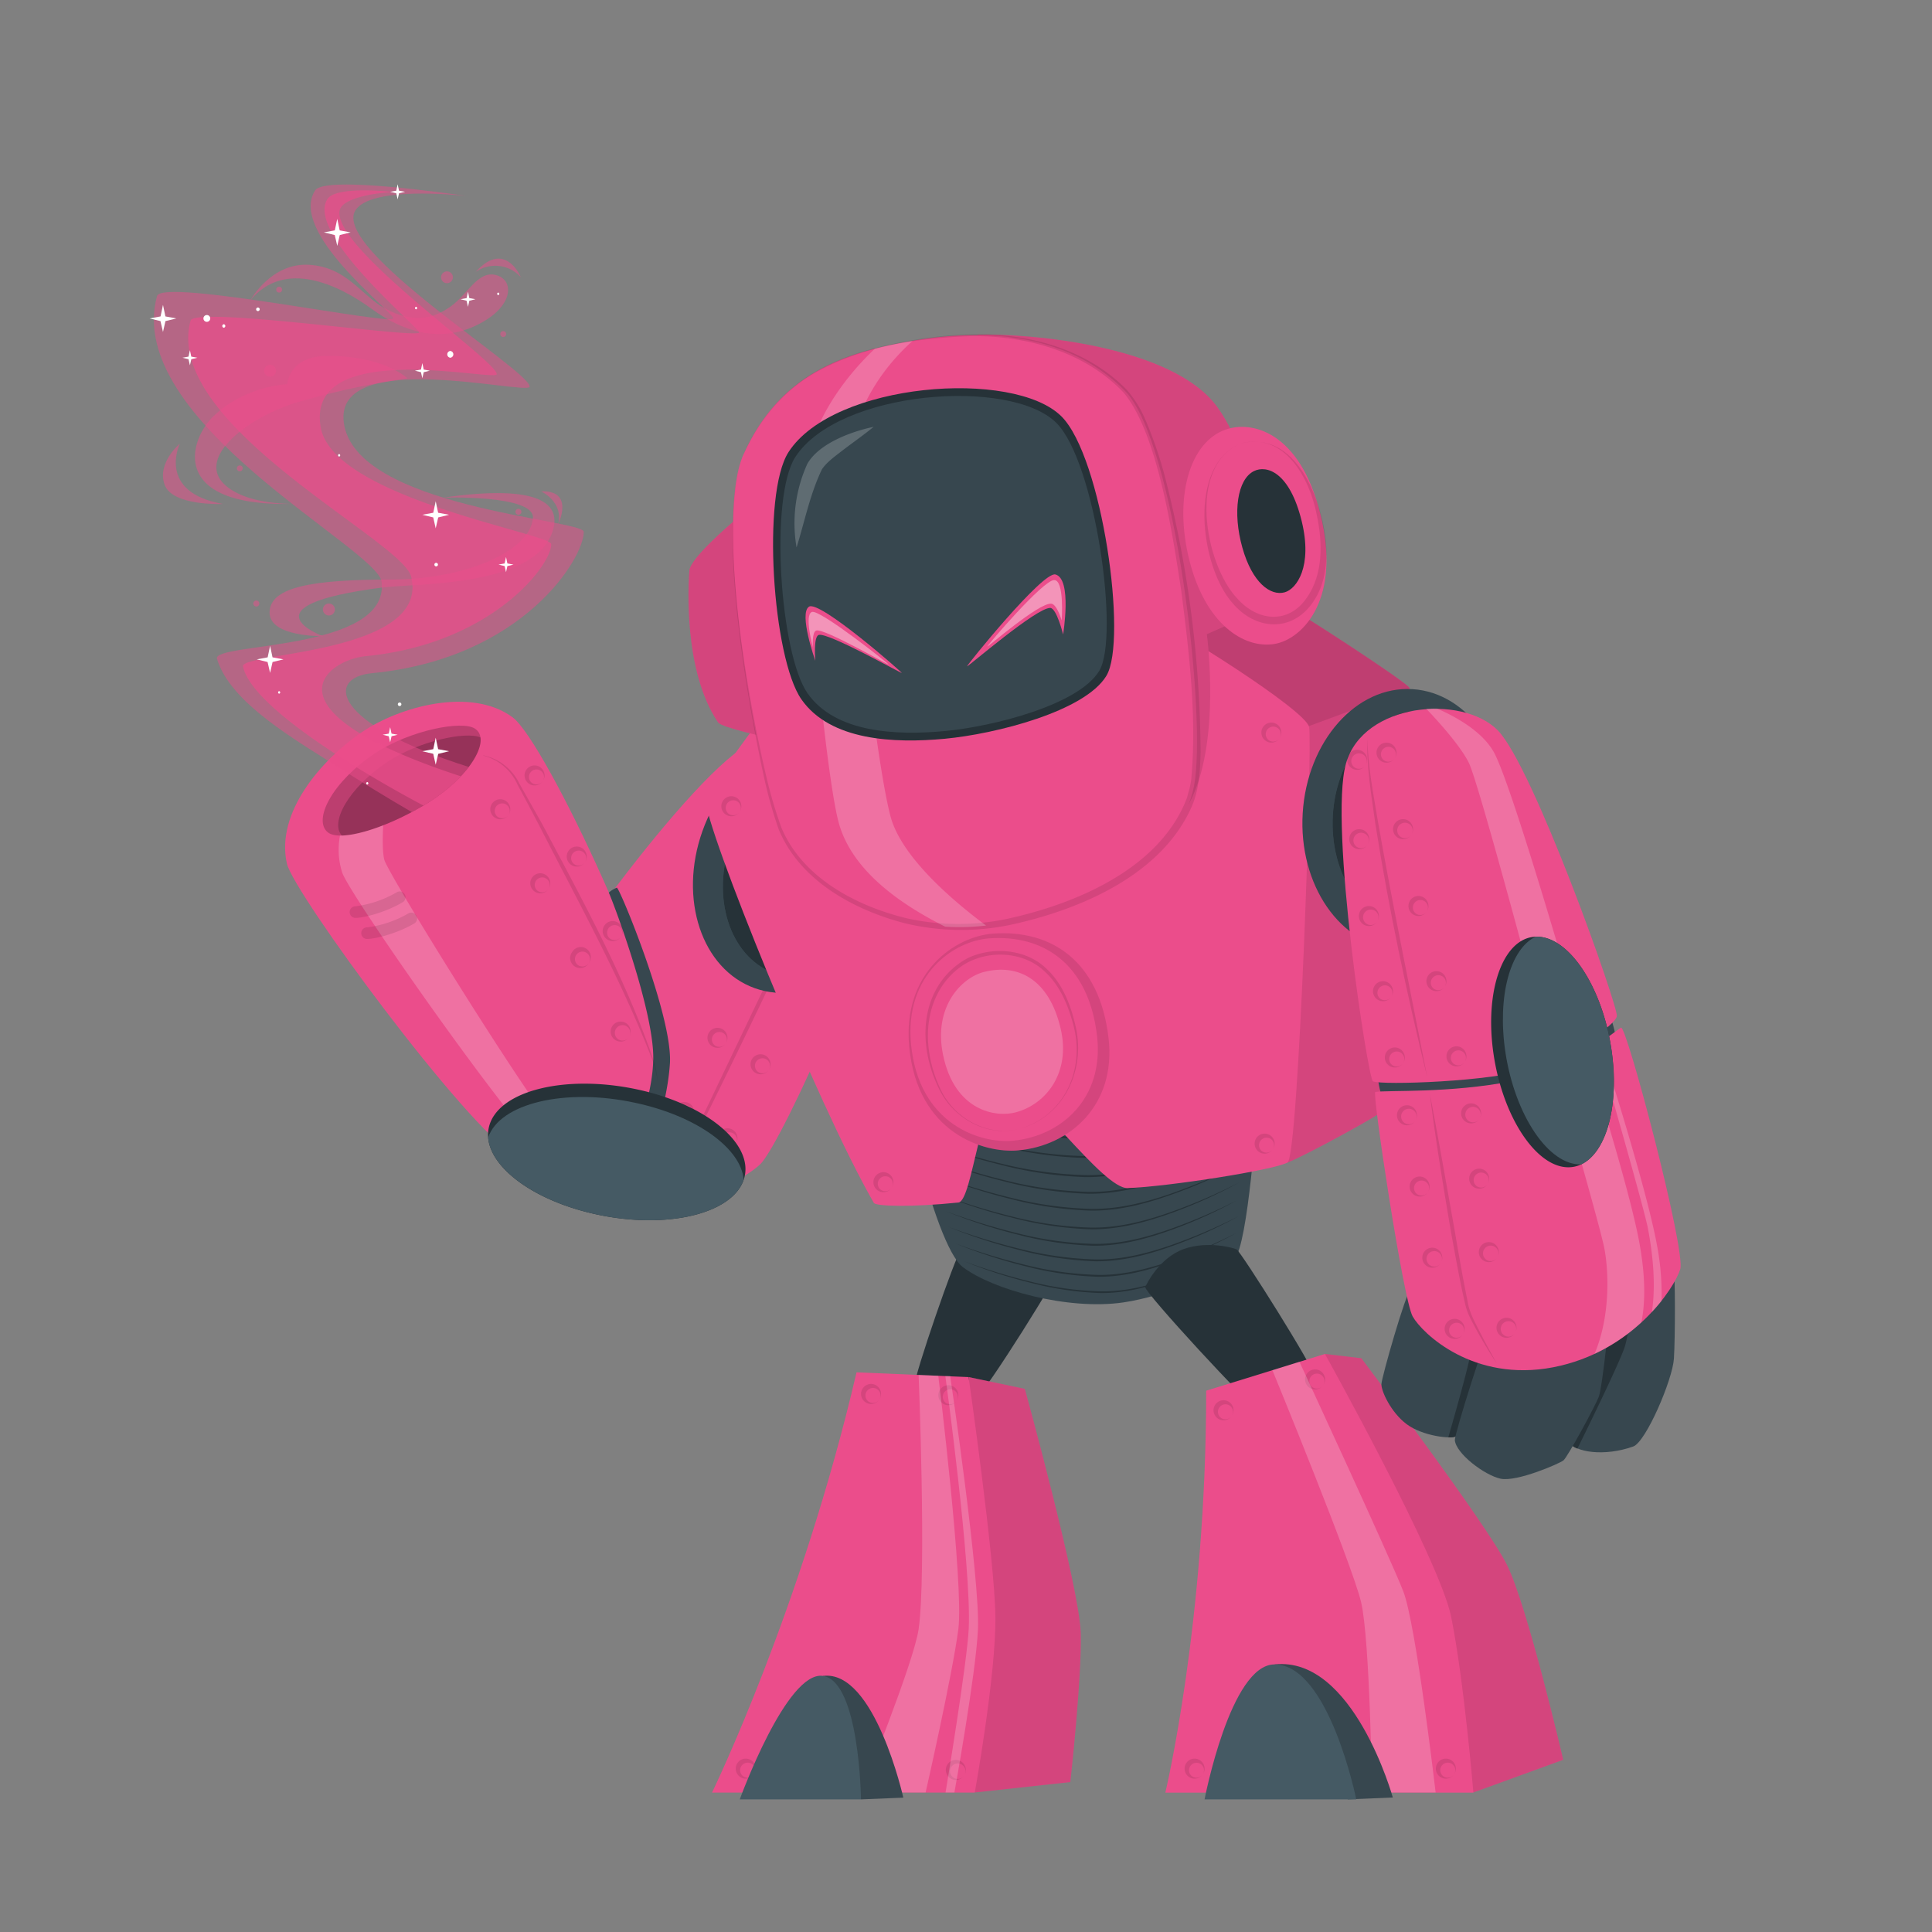 <svg xmlns="http://www.w3.org/2000/svg" viewBox="0 0 500 500"><rect x="0" y="0" width="500" height="500" fill="#808080" stroke="none"/><g id="freepik--Robot--inject-64"><path d="M132.39,272.84c-1.73,13.07,8.5,29.72,19.61,35.16s34.55,2.48,44.62-6.57C202.44,296.2,231,231.66,231.1,217s-21.87-33.07-37.82-24.1S133.79,262.26,132.39,272.84Z" style="fill:#EB4D8B"></path><path d="M224.83,219.3a2.59,2.59,0,1,1-.52-3.41A2.62,2.62,0,0,1,224.83,219.3Zm0,0a2,2,0,1,0-3,.42A2,2,0,0,0,224.83,219.3Z" style="opacity:0.1"></path><path d="M216.23,238.48a2.59,2.59,0,1,1-.52-3.4A2.6,2.6,0,0,1,216.23,238.48Zm0,0a1.95,1.95,0,1,0-3,.42A2,2,0,0,0,216.23,238.48Z" style="opacity:0.1"></path><path d="M207.64,257.66a2.59,2.59,0,1,1-.52-3.4A2.61,2.61,0,0,1,207.64,257.66Zm0,0a2,2,0,1,0-3,.42A2,2,0,0,0,207.64,257.66Z" style="opacity:0.1"></path><path d="M199,276.84a2.59,2.59,0,1,1-.52-3.4A2.6,2.6,0,0,1,199,276.84Zm0,0a1.95,1.95,0,1,0-3,.42A2,2,0,0,0,199,276.84Z" style="opacity:0.1"></path><path d="M190.45,296a2.59,2.59,0,1,1-.52-3.4A2.61,2.61,0,0,1,190.45,296Zm0,0a1.95,1.95,0,1,0-3,.43A2,2,0,0,0,190.45,296Z" style="opacity:0.1"></path><path d="M213.64,212.47a2.59,2.59,0,1,1-.52-3.4A2.6,2.6,0,0,1,213.64,212.47Zm0,0a2,2,0,1,0-3,.42A2,2,0,0,0,213.64,212.47Z" style="opacity:0.1"></path><path d="M205,231.65a2.59,2.59,0,1,1-.52-3.4A2.6,2.6,0,0,1,205,231.65Zm0,0a1.94,1.94,0,1,0-3,.43A2,2,0,0,0,205,231.65Z" style="opacity:0.1"></path><path d="M196.45,250.83a2.59,2.59,0,1,1-.52-3.4A2.6,2.6,0,0,1,196.45,250.83Zm0,0a1.95,1.95,0,1,0-3,.43A2,2,0,0,0,196.45,250.83Z" style="opacity:0.1"></path><path d="M187.85,270a2.59,2.59,0,1,1-.51-3.4A2.6,2.6,0,0,1,187.85,270Zm0,0a1.94,1.94,0,1,0-3,.43A2,2,0,0,0,187.85,270Z" style="opacity:0.1"></path><path d="M179.26,289.2a2.59,2.59,0,1,1-.52-3.41A2.61,2.61,0,0,1,179.26,289.2Zm0,0a2,2,0,1,0-3,.42A2,2,0,0,0,179.26,289.2Z" style="opacity:0.1"></path><path d="M165.37,302.25a2.59,2.59,0,1,1-.52-3.4A2.61,2.61,0,0,1,165.37,302.25Zm0,0a1.95,1.95,0,1,0-3,.43A2,2,0,0,0,165.37,302.25Z" style="opacity:0.1"></path><path d="M221.87,206.08q-18.35,40.63-38.08,80.62c-1.69,3.32-3.29,6.66-5.13,9.92a12.44,12.44,0,0,1-2.46,2.85,100.84,100.84,0,0,1-12,8.8,107.94,107.94,0,0,0,11.65-9.16,12.14,12.14,0,0,0,2.33-2.79c1.74-3.24,3.29-6.64,4.91-10,11.9-24.92,26.53-55.68,38.77-80.28Z" style="opacity:0.1"></path><path d="M132.68,185.66c-10.57-7.88-29.14-3-39.3,4S71.26,210.3,74.25,223.5c1.72,7.64,46.32,68.3,59.07,75.58s39.53-3,39.48-21.27S141.23,192,132.68,185.66Z" style="fill:#EB4D8B"></path><path d="M122.92,188.57c4.42,2.89-1.42,12.87-13.33,19.9-10.52,6.22-21.69,9.42-24.76,6.93-3.88-3.14,1-13,12.34-20.52C106,189.06,119.54,186.35,122.92,188.57Z" style="opacity:0.2"></path><path d="M124.34,190.84c.64,4.2-5,11.9-14.75,17.63-7.9,4.67-16.16,7.64-21.09,7.78C85.33,213,90,204,100.45,197.06,108.44,191.8,120.49,189.22,124.34,190.84Z" style="opacity:0.2"></path><path d="M157.56,231c1.9,4.41,11.8,31.3,11.5,43.26-.39,16.09-12.19,35.78-11.74,36.1a11.9,11.9,0,0,0,3.54,1.31c.59-.06,11.2-17.83,12.51-36.34.85-12.11-13.07-45.73-13.74-45.61A7.4,7.4,0,0,0,157.56,231Z" style="fill:#37474f"></path><path d="M131.65,210.84a2.59,2.59,0,1,1-.52-3.4A2.6,2.6,0,0,1,131.65,210.84Zm0,0a1.94,1.94,0,1,0-3,.43A2,2,0,0,0,131.65,210.84Z" style="opacity:0.1"></path><path d="M140.52,202.09a2.59,2.59,0,1,1-.52-3.4A2.6,2.6,0,0,1,140.52,202.09Zm0,0a1.95,1.95,0,1,0-3,.42A2,2,0,0,0,140.52,202.09Z" style="opacity:0.1"></path><path d="M142,230a2.59,2.59,0,1,1-.52-3.4A2.6,2.6,0,0,1,142,230Zm0,0a1.94,1.94,0,1,0-3,.43A2,2,0,0,0,142,230Z" style="opacity:0.1"></path><path d="M151.43,223.09a2.59,2.59,0,1,1-.52-3.41A2.61,2.61,0,0,1,151.43,223.09Zm0,0a1.95,1.95,0,1,0-3,.42A2,2,0,0,0,151.43,223.09Z" style="opacity:0.1"></path><path d="M152.41,249.2a2.59,2.59,0,1,1-4.36-2.78,2.59,2.59,0,1,1,4.36,2.78Zm0,0a1.94,1.94,0,1,0-3,.43A2,2,0,0,0,152.41,249.2Z" style="opacity:0.1"></path><path d="M160.74,242.37a2.59,2.59,0,1,1-.52-3.4A2.6,2.6,0,0,1,160.74,242.37Zm0,0a1.95,1.95,0,1,0-3,.42A2,2,0,0,0,160.74,242.37Z" style="opacity:0.1"></path><path d="M162.8,268.39a2.59,2.59,0,1,1-.52-3.41A2.62,2.62,0,0,1,162.8,268.39Zm0,0a2,2,0,1,0-3,.42A2,2,0,0,0,162.8,268.39Z" style="opacity:0.1"></path><path d="M125.08,195.48a13.41,13.41,0,0,1,9.33,7.31c2,3.52,4,7.08,6,10.63C150.82,233.12,161.7,252.83,169,274a21.43,21.43,0,0,1,1.17,6,22.93,22.93,0,0,0-1.42-5.89c-8.08-20.8-18.95-40.41-29.09-60.25-1.88-3.6-3.77-7.19-5.71-10.76a13.31,13.31,0,0,0-8.9-7.55Z" style="opacity:0.1"></path><path d="M152.51,300.07a33.25,33.25,0,0,1-7.45,1.32,31.38,31.38,0,0,1-4.84-3.73c-9.66-9-49.59-65.87-51.65-71.81a19.48,19.48,0,0,1-.58-9.6c2.77,0,6.75-.93,11.18-2.66-.15,2.92-.23,6.81.28,8.88.89,3.6,36,60,43.38,68.6A68,68,0,0,0,152.51,300.07Z" style="fill:#fff;opacity:0.2"></path><path d="M92.07,237.55h-.14A1.51,1.51,0,0,1,90.49,236,1.49,1.49,0,0,1,92,234.55a28.34,28.34,0,0,0,10.65-3.61,1.5,1.5,0,1,1,1.51,2.59C99.59,236.23,94,237.55,92.07,237.55Z" style="opacity:0.1"></path><path d="M95.06,243h-.13a1.5,1.5,0,0,1,.11-3,28.15,28.15,0,0,0,10.64-3.61A1.5,1.5,0,0,1,107.2,239C102.59,241.69,97,243,95.06,243Z" style="opacity:0.1"></path><path d="M192.52,305.18c0,.05,0,.08-.05.13-3,8.85-19.9,12.9-38,9-16-3.43-27.48-11.85-28.14-19.92a8.8,8.8,0,0,1,.38-3.34c2.85-8.93,19.88-13,38.05-9.14S195.37,296.22,192.52,305.18Z" style="fill:#263238"></path><path d="M192.47,305.31c-3,8.85-19.9,12.9-38,9-16-3.43-27.48-11.85-28.14-19.92,3-8.86,19.93-12.9,38-9C180.3,288.79,191.82,297.23,192.47,305.31Z" style="fill:#455a64"></path><path d="M231.57,232.83c-6.25,17.56-22.47,27.82-36.21,22.92s-19.82-23.1-13.57-40.66,22.47-27.81,36.22-22.91S237.83,215.27,231.57,232.83Z" style="fill:#37474f"></path><path d="M231.13,232.66c-5.26,14.83-18.95,23.48-30.52,19.36-.19-.1-.44-.16-.63-.25-11.18-4.46-16-19.52-10.82-34.07,4.68-13.07,15.94-21.38,26.54-20.24a19.12,19.12,0,0,1,4,.94C231.27,202.52,236.42,217.88,231.13,232.66Z" style="fill:#455a64"></path><path d="M226.53,231.49c-4.69,13.11-16,21.42-26.55,20.28-11.18-4.46-16-19.52-10.82-34.07,4.68-13.07,15.94-21.38,26.54-20.24C226.87,201.92,231.66,217,226.53,231.49Z" style="fill:#263238"></path><path d="M221.87,219.72l-12.2-5.32c-1.23-.55-5.35,2.21-7.39,6.78s-1.21,9.21,0,9.76l12.2,5.32Z" style="fill:#37474f"></path><path d="M221.87,219.72c2.17,1,2.29,5.46.25,10s-5.45,7.49-7.62,6.52-2.29-5.46-.26-10S219.69,218.75,221.87,219.72Z" style="fill:#455a64"></path><path d="M236.75,358.31c.15,1.14,4.29,6.4,16.27,3,1.62-.47,22.08-32.92,21.58-34s-25-4.17-26.1-3.39S236.48,356.27,236.75,358.31Z" style="fill:#263238"></path><path d="M252.31,463.89,277,461.2s3-26.9,2.69-38.62-14.46-63.14-14.46-63.14l-14.51-3.05Z" style="fill:#EB4D8B"></path><path d="M252.31,463.89,277,461.2s3-26.9,2.69-38.62-14.46-63.14-14.46-63.14l-14.51-3.05Z" style="opacity:0.1"></path><path d="M221.67,355.16l29,1.23s6.76,47,6.94,62-5.34,45.53-5.34,45.53h-68S207.39,416.44,221.67,355.16Z" style="fill:#EB4D8B"></path><path d="M227.6,362.16a2.59,2.59,0,1,1-.52-3.4A2.6,2.6,0,0,1,227.6,362.16Zm0,0a1.95,1.95,0,1,0-3,.42A2,2,0,0,0,227.6,362.16Z" style="opacity:0.1"></path><path d="M247.61,362.49a2.59,2.59,0,1,1-.52-3.4A2.61,2.61,0,0,1,247.61,362.49Zm0,0a1.95,1.95,0,1,0-3,.43A2,2,0,0,0,247.61,362.49Z" style="opacity:0.1"></path><path d="M249.54,459.47a2.59,2.59,0,1,1-.52-3.41A2.61,2.61,0,0,1,249.54,459.47Zm0,0a2,2,0,1,0-3,.42A2,2,0,0,0,249.54,459.47Z" style="opacity:0.1"></path><path d="M195.17,459.13a2.59,2.59,0,1,1-.52-3.4A2.61,2.61,0,0,1,195.17,459.13Zm0,0a1.95,1.95,0,1,0-3,.43A2,2,0,0,0,195.17,459.13Z" style="opacity:0.1"></path><path d="M237.74,355.84s2.07,51.3,0,65.77c-1.25,8.73-14.91,42.28-14.91,42.28h16.72s7-30.76,8.47-42.28-5.19-65.56-5.19-65.56Z" style="fill:#fff;opacity:0.2"></path><path d="M244.66,356.13s6.77,49.26,6.05,65.28c-.4,8.81-6,42.48-6,42.48h2.29s5.55-30.56,6.09-42.15c.61-13-7.18-65.62-7.18-65.62Z" style="fill:#fff;opacity:0.2"></path><path d="M222.83,465.68l10.95-.45S226.35,432,213,433.73Z" style="fill:#37474f"></path><path d="M191.45,465.68h31.38s-.38-30.42-9.8-31.95S191.45,465.68,191.45,465.68Z" style="fill:#455a64"></path><path d="M325.52,283.66c-.16,4.31-2.55,38.47-6,42.1s-17.83,9.67-28.7,11.29c-14.43,2.15-34-3.31-41.64-9.13s-18-53.34-15.81-55.22,46.94-8.76,63.87-5.69S325.66,279.77,325.52,283.66Z" style="fill:#37474f"></path><path d="M319.23,323.79a131.86,131.86,0,0,1-16.7,7.11c-5.72,2-11.68,3.41-17.72,3.3a81.69,81.69,0,0,1-17.92-2.47,157.41,157.41,0,0,1-17.37-5.31A126,126,0,0,0,266.81,332a82.19,82.19,0,0,0,18,2.64c6.12.06,12.11-1.47,17.82-3.47A110.15,110.15,0,0,0,319.23,323.79Z" style="fill:#263238"></path><path d="M320,319.08a136.81,136.81,0,0,1-17.42,7.42c-6,2-12.17,3.56-18.47,3.44a85.6,85.6,0,0,1-18.69-2.57,162.91,162.91,0,0,1-18.1-5.54,133.86,133.86,0,0,0,18,5.85,85.5,85.5,0,0,0,18.77,2.74c6.38.07,12.62-1.53,18.58-3.62A114.48,114.48,0,0,0,320,319.08Z" style="fill:#263238"></path><path d="M320.7,314.68a141,141,0,0,1-18,7.69c-6.17,2.1-12.6,3.69-19.13,3.57a89.39,89.39,0,0,1-19.36-2.67,169,169,0,0,1-18.75-5.75,139.25,139.25,0,0,0,18.67,6.06,89.2,89.2,0,0,0,19.44,2.84c6.6.06,13.07-1.59,19.24-3.75A119.77,119.77,0,0,0,320.7,314.68Z" style="fill:#263238"></path><path d="M320.11,310.65a141.52,141.52,0,0,1-18,7.69c-6.18,2.11-12.61,3.69-19.14,3.57a88.78,88.78,0,0,1-19.36-2.67,168.14,168.14,0,0,1-18.74-5.75,138.33,138.33,0,0,0,18.67,6.06,88.42,88.42,0,0,0,19.43,2.84c6.6.07,13.07-1.59,19.24-3.75A119.32,119.32,0,0,0,320.11,310.65Z" style="fill:#263238"></path><path d="M320.76,306a145.42,145.42,0,0,1-18.67,8c-6.39,2.18-13,3.82-19.81,3.7a91.88,91.88,0,0,1-20-2.77,173.22,173.22,0,0,1-19.41-6,142.43,142.43,0,0,0,19.33,6.27,92.3,92.3,0,0,0,20.12,2.94c6.84.07,13.53-1.64,19.92-3.88A125.66,125.66,0,0,0,320.76,306Z" style="fill:#263238"></path><path d="M321.82,300.87a151.24,151.24,0,0,1-19.17,8.18c-6.56,2.24-13.4,3.92-20.34,3.8A94.4,94.4,0,0,1,261.72,310a175.64,175.64,0,0,1-19.93-6.12,145,145,0,0,0,19.85,6.43,94.22,94.22,0,0,0,20.66,3c7,.07,13.9-1.68,20.46-4A128.35,128.35,0,0,0,321.82,300.87Z" style="fill:#263238"></path><path d="M322.66,296a155.76,155.76,0,0,1-19.91,8.51c-6.81,2.32-13.92,4.07-21.13,3.94a98,98,0,0,1-21.38-2.95,185,185,0,0,1-20.69-6.36,153,153,0,0,0,20.62,6.67,98.22,98.22,0,0,0,21.45,3.13c7.29.07,14.43-1.75,21.24-4.13A133.71,133.71,0,0,0,322.66,296Z" style="fill:#263238"></path><path d="M323.11,291.31a157.21,157.21,0,0,1-20.44,8.74c-7,2.39-14.3,4.19-21.71,4.06a100.08,100.08,0,0,1-22-3,187.72,187.72,0,0,1-21.26-6.54,158.48,158.48,0,0,0,21.18,6.85,100.5,100.5,0,0,0,22,3.21c7.49.08,14.82-1.79,21.82-4.24A136.91,136.91,0,0,0,323.11,291.31Z" style="fill:#263238"></path><path d="M322.39,286.38a160.14,160.14,0,0,1-20.45,8.74c-7,2.39-14.3,4.19-21.7,4.06a101.47,101.47,0,0,1-22-3A190.26,190.26,0,0,1,237,289.6a158.48,158.48,0,0,0,21.18,6.85,101.1,101.1,0,0,0,22,3.21c7.49.08,14.82-1.79,21.82-4.24A136.91,136.91,0,0,0,322.39,286.38Z" style="fill:#263238"></path><path d="M321.67,281.45a158.67,158.67,0,0,1-20.45,8.73c-7,2.4-14.3,4.19-21.7,4.06a100.17,100.17,0,0,1-22-3,188.14,188.14,0,0,1-21.25-6.53,158.44,158.44,0,0,0,21.18,6.84,100.51,100.51,0,0,0,22,3.22c7.49.07,14.82-1.8,21.82-4.24A136.91,136.91,0,0,0,321.67,281.45Z" style="fill:#263238"></path><path d="M321,276.51a157.34,157.34,0,0,1-20.45,8.74c-7,2.39-14.3,4.19-21.7,4.06a100.17,100.17,0,0,1-22-3,188.19,188.19,0,0,1-21.25-6.54,158,158,0,0,0,21.18,6.85,100.5,100.5,0,0,0,22,3.21c7.49.08,14.82-1.79,21.82-4.24A136.91,136.91,0,0,0,321,276.51Z" style="fill:#263238"></path><path d="M320.23,271.58a160.14,160.14,0,0,1-20.45,8.74c-7,2.39-14.3,4.19-21.71,4.06a101.38,101.38,0,0,1-22-3,190.26,190.26,0,0,1-21.25-6.54A158,158,0,0,0,256,281.65a101.1,101.1,0,0,0,22,3.21c7.49.08,14.82-1.79,21.82-4.24A137.37,137.37,0,0,0,320.23,271.58Z" style="fill:#263238"></path><path d="M299.45,161c1.94-1.12,33.88-3.45,34.64-3.44s28.51,18,30.59,20.32S359.56,285,359.34,286.34s-23,13.47-26.18,14.54S299.45,161,299.45,161Z" style="fill:#EB4D8B"></path><path d="M299.45,161c1.94-1.12,33.88-3.45,34.64-3.44s28.51,18,30.59,20.32S359.56,285,359.34,286.34s-23,13.47-26.18,14.54S299.45,161,299.45,161Z" style="opacity:0.1"></path><path d="M364.83,178.29l-56.94,21C303,177.54,299.45,161,299.45,161c1.95-1.11,33.88-3.44,34.64-3.43s28.52,18,30.58,20.32A1,1,0,0,1,364.83,178.29Z" style="opacity:0.1"></path><path d="M182.61,207c-.17,6.93,28.75,78.66,43.54,104.31.52.9,10,1.14,21.88-.1,3.83-.4,5.63-30.1,13-30,6.16.11,24.33,26.52,30.84,26.27,10.55-.4,38-4.69,41.34-6.63,2.91-1.68,6.48-108.25,5.59-112.69S302.9,161.83,299.45,161s-90.13,12.47-93.23,14.14S182.66,204.73,182.61,207Z" style="fill:#EB4D8B"></path><path d="M191.44,210.07a2.59,2.59,0,1,1-.52-3.41A2.6,2.6,0,0,1,191.44,210.07Zm0,0a1.95,1.95,0,1,0-3,.42A2,2,0,0,0,191.44,210.07Z" style="opacity:0.1"></path><path d="M230.8,307.36a2.59,2.59,0,1,1-.52-3.4A2.61,2.61,0,0,1,230.8,307.36Zm0,0a1.95,1.95,0,1,0-3,.43A2,2,0,0,0,230.8,307.36Z" style="opacity:0.1"></path><path d="M329.46,297.38a2.59,2.59,0,1,1-.52-3.4A2.61,2.61,0,0,1,329.46,297.38Zm0,0a1.95,1.95,0,1,0-3,.43A2,2,0,0,0,329.46,297.38Z" style="opacity:0.1"></path><path d="M331.2,191a2.59,2.59,0,1,1-.52-3.4A2.6,2.6,0,0,1,331.2,191Zm0,0a1.95,1.95,0,1,0-3,.43A2,2,0,0,0,331.2,191Z" style="opacity:0.1"></path><path d="M263.49,297.72c13.4-1.2,25.44-11.7,23.4-29.11-2.36-20.1-15-28.05-29.81-27-9.91.68-23.58,10.06-21.78,29.27C237.4,293.31,254.67,298.51,263.49,297.72Z" style="fill:#EB4D8B"></path><g style="opacity:0.1"><path d="M263.49,297.72c13.4-1.2,25.44-11.7,23.4-29.11-2.36-20.1-15-28.05-29.81-27-9.91.68-23.58,10.06-21.78,29.27C237.4,293.31,254.67,298.51,263.49,297.72Z"></path></g><path d="M262.08,295.22c12.5-1.12,23.73-10.92,21.83-27.16-2.2-18.75-14-26.17-27.82-25.22-9.24.63-22,9.38-20.32,27.3C237.73,291.1,253.85,296,262.08,295.22Z" style="fill:#EB4D8B"></path><g style="opacity:0.1"><path d="M263.77,292.16c11.65-3.27,17-15.27,14.09-26.58-1.35-5.31-3.56-10.68-7.73-14.37-5.55-5.11-14.68-5.4-20.92-1.41a19.57,19.57,0,0,0-6.69,7.63c-3.73,7.48-2.73,16.65.71,24.07,3.37,7.74,12.18,12.8,20.54,10.66Zm0,0c-8.41,2.23-17.23-2.84-20.82-10.52-3.68-7.51-4.91-16.85-1.19-24.59a20.18,20.18,0,0,1,8.78-9.14c6.45-3,14.86-2.32,20.16,2.67,4.25,3.88,6.38,9.42,7.64,14.89,2.72,11.34-2.9,23.57-14.57,26.69Z"></path></g><path d="M263.6,291.31c9.34-2.54,16.86-12.2,13.8-25.59-3.54-15.45-13.19-20.17-23.57-17.6-6.94,1.72-15.71,10.7-12.65,25.52C244.76,291,257.44,293,263.6,291.31Z" style="fill:#EB4D8B"></path><g style="opacity:0.2"><path d="M262.92,287.86c7.86-2.13,14.19-10.26,11.61-21.52-3-13-11.1-17-19.83-14.81-5.83,1.45-13.22,9-10.64,21.47C247.07,287.58,257.74,289.27,262.92,287.86Z" style="fill:#fff"></path></g><path d="M340.31,356.39c0,1.15-2.47,10.24-14.79,8.35-1.67-.26-29.48-30.47-29.12-31.62.19-.61,3.57-7.56,9.9-9.85s13.19-.23,13.74.07C321.19,324,340.32,354.34,340.31,356.39Z" style="fill:#263238"></path><path d="M342.89,350.4l9.42,1.11s32.27,42.64,37.65,53.4,14.6,50.52,14.6,50.52l-23.25,8.46Z" style="fill:#EB4D8B"></path><path d="M342.89,350.4l9.42,1.11s32.27,42.64,37.65,53.4,14.6,50.52,14.6,50.52l-23.25,8.46Z" style="opacity:0.1"></path><path d="M312.16,359.91l30.73-9.51s29.68,53.27,32.66,68c3.35,16.52,5.76,45.53,5.76,45.53H301.59S312.16,419.85,312.16,359.91Z" style="fill:#EB4D8B"></path><path d="M318.82,366.39a2.59,2.59,0,1,1-.52-3.41A2.61,2.61,0,0,1,318.82,366.39Zm0,0a1.95,1.95,0,1,0-3,.42A2,2,0,0,0,318.82,366.39Z" style="opacity:0.1"></path><path d="M376.36,459.13a2.59,2.59,0,1,1-.52-3.4A2.6,2.6,0,0,1,376.36,459.13Zm0,0a1.95,1.95,0,1,0-3,.43A2,2,0,0,0,376.36,459.13Z" style="opacity:0.1"></path><path d="M311.33,459.13a2.59,2.59,0,1,1-.52-3.4A2.6,2.6,0,0,1,311.33,459.13Zm0,0a1.94,1.94,0,1,0-3,.43A2,2,0,0,0,311.33,459.13Z" style="opacity:0.1"></path><path d="M342.49,358.44A2.59,2.59,0,1,1,342,355,2.6,2.6,0,0,1,342.49,358.44Zm0,0a1.95,1.95,0,1,0-3,.43A2,2,0,0,0,342.49,358.44Z" style="opacity:0.1"></path><path d="M329.3,354.61l7-2.18s23.55,50.84,26.87,59.41,8.37,52.05,8.37,52.05H355.07s-.5-39.49-2.83-49.3S329.3,354.61,329.3,354.61Z" style="fill:#fff;opacity:0.2"></path><path d="M348.82,465.68l11.64-.49s-10.18-36.65-30.59-34.44Z" style="fill:#37474f"></path><path d="M311.74,465.68H351s-7.08-34.93-21.16-34.93C318.44,430.75,311.74,465.68,311.74,465.68Z" style="fill:#455a64"></path><path d="M190.35,134.5c-1.64,1.37-11.68,10-11.94,13.14s-1.68,25.81,7.41,39.31c.92,1.37,13.29,4,13.29,4Z" style="fill:#EB4D8B"></path><path d="M190.35,134.5c-1.64,1.37-11.68,10-11.94,13.14s-1.68,25.81,7.41,39.31c.92,1.37,13.29,4,13.29,4Z" style="opacity:0.1"></path><path d="M253,86.61c13.69-.35,50.48,2.86,62,18.68s15.1,51,15.1,51l-17.78,7.83s3.91,28.53-4.72,44.07Z" style="fill:#EB4D8B"></path><path d="M253,86.61c13.69-.35,50.48,2.86,62,18.68s15.1,51,15.1,51l-17.78,7.83s3.91,28.53-4.72,44.07Z" style="opacity:0.1"></path><path d="M192.43,117.56C184.38,135.42,196,200,202.12,215s30.68,28.32,55.74,24.11,47.68-18,51.13-35.57-4.75-89.1-17.9-102.43c-10.83-11-28.34-17.25-53.92-13.1C218,91.15,201.72,96.94,192.43,117.56Z" style="fill:#EB4D8B"></path><path d="M192.43,117.56c-7,18.45,1.14,63.24,5.83,83.15a118,118,0,0,0,3.94,13.41c5.39,13,19.39,20.36,32.46,23.53a61.15,61.15,0,0,0,27.48-.19c16.95-3.92,37.05-12.6,44.42-29.44l.63-1.56.44-1.63a19.24,19.24,0,0,0,.68-3.31c1.43-16.21-.55-32.59-2.61-48.68-2.15-13.94-6.06-40.86-15-51.33C280.54,90.91,265.37,86.76,251,87c-13.86.53-28.29,2.72-40.47,9.71-8.11,4.75-14.22,12.34-18.06,20.85Zm0,0c3.8-8.54,9.88-16.17,18-21s17.35-7.12,26.55-8.65a111,111,0,0,1,14-1.39c14.61-.42,30,3.57,40.51,14.24a28.77,28.77,0,0,1,4.79,7.52A106.79,106.79,0,0,1,301.9,125a292.85,292.85,0,0,1,8.81,69.67c-.11,4.72-.38,9.7-2.3,14.1-7.72,17.49-28.31,26.39-45.91,30.36a62.24,62.24,0,0,1-28.15-.15c-13.37-3.43-27.55-11.17-32.91-24.57a117.08,117.08,0,0,1-3.78-13.56c-4.35-20.07-12.34-64.85-5.23-83.29Z" style="opacity:0.1"></path><path d="M317.39,111.11c-9.67,3.19-13.67,17.91-9.53,34.09s13.94,22.78,22,21.45c6.78-1.11,16.8-10.66,12.32-31.58C337.39,112.56,324.75,108.67,317.39,111.11Z" style="fill:#EB4D8B"></path><path d="M321.18,114.76c-14,5.67-9.4,31.25-1,40.1,5.24,5.95,13.27,6.78,18-.14,4.33-6.15,4.13-14.38,2.59-21.48-1.78-9.38-8.31-21.51-19.63-18.48Zm0,0c14.22-3.59,21,14.62,22,25.86.39,5.22-.29,10.79-3.38,15.21-5.46,8-15,7.26-20.89.17-8.27-9.33-11.7-35.71,2.27-41.24Z" style="opacity:0.1"></path><path d="M324.52,121.92c-4.31,2.13-5.56,10.68-3,19.8s7.3,12.58,10.95,11.57c3.07-.85,7.29-6.63,4.4-18.45C333.75,122.12,327.8,120.3,324.52,121.92Z" style="fill:#263238"></path><path d="M255.19,239.53a57.94,57.94,0,0,1-10.59.29l-.83-.42c-10-5.11-23.27-13.73-26.73-26.56s-9-72.87-8.62-88.39c.36-14.1,10.2-26.86,18-34.21,3.14-.81,6.4-1.46,9.75-2C224.6,98.6,219.56,111.64,219.65,122c.1,10.83,6.61,73.54,10.83,89.32C233.29,221.82,246.62,233.15,255.19,239.53Z" style="fill:#fff;opacity:0.2"></path><path d="M204.07,117c-7,10.86-4.14,53.29,3.34,64s24,11.42,37.11,10.19,36.24-7.07,41.81-16.29-1.09-56.65-11.63-67.14C262.31,95.42,215.75,98.91,204.07,117Z" style="fill:#263238"></path><path d="M205.82,118.29c-6.7,10.38-4,50.94,3.19,61.16s22.91,10.92,35.47,9.75,34.66-6.77,40-15.58-1-54.16-11.11-64.19C261.5,97.64,217,101,205.82,118.29Z" style="fill:#37474f"></path><path d="M211,171s-4.36-12.27-1.62-14,24.09,17,24,17.16-19-10.5-21.48-9.85C210.45,164.75,211,171,211,171Z" style="fill:#EB4D8B"></path><path d="M210.37,167.53s-2.31-8.47-.23-9.16S230.08,171.84,230,172s-16.57-9.38-18.73-8.83C210.07,163.49,210.37,167.53,210.37,167.53Z" style="fill:#fff;opacity:0.4"></path><path d="M275.13,164.2s2.39-14.45-2-15.53c-3.31-.82-23,23.57-22.85,23.77s17.91-15.17,21.51-15.11C273.46,157.35,275.13,164.2,275.13,164.2Z" style="fill:#EB4D8B"></path><path d="M274.76,160.55s.77-10.43-1.95-10.43c-2.88,0-17.39,17-17.29,17.19s13.35-11.37,16.55-11.08C273.54,156.36,274.76,160.55,274.76,160.55Z" style="fill:#fff;opacity:0.4"></path><path d="M206.14,141.63a37.13,37.13,0,0,1,2.8-21.59c3-5.3,11.48-8.4,17.16-9.57-2.68,2.18-5.41,4.09-8,6.06-1.93,1.52-4,2.93-5.36,4.89-3.08,6.35-4.45,13.37-6.57,20.21Z" style="fill:#fff;opacity:0.2"></path><path d="M389.89,213.63c-1.13,18.6-13.85,33-28.42,32.08S336,229,337.14,210.43s13.85-33,28.42-32.08S391,195,389.89,213.63Z" style="fill:#37474f"></path><path d="M389.42,213.59c-.93,15.71-11.68,27.82-23.94,27.08-.21,0-.46,0-.67-.06-12-1.18-20.81-14.3-19.87-29.72.86-13.85,9.38-25,19.87-26.82a19.38,19.38,0,0,1,4.11-.22C381.17,184.6,390.39,197.92,389.42,213.59Z" style="fill:#455a64"></path><path d="M384.67,213.74c-.86,13.9-9.37,25-19.86,26.87-12-1.18-20.81-14.3-19.87-29.72.86-13.85,9.38-25,19.87-26.82C376.78,185.24,385.57,198.37,384.67,213.74Z" style="fill:#263238"></path><path d="M376.92,203.74,363.73,202c-1.34-.19-4.53,3.61-5.22,8.56s1.4,9.18,2.74,9.37l13.19,1.72Z" style="fill:#37474f"></path><path d="M376.92,203.74c2.36.32,3.72,4.6,3,9.55s-3.15,8.71-5.51,8.38-3.72-4.61-3-9.56S374.56,203.41,376.92,203.74Z" style="fill:#455a64"></path><path d="M356.93,275.9c-1.21.59.47,9.49,1.93,10.08s24.7.45,33.42-1.59,25.6-13.24,25.92-14.54-1.57-9.08-3.09-8.72S396,270.48,387.52,272,359.06,274.85,356.93,275.9Z" style="fill:#37474f"></path><path d="M365,333.92c-1.1.38-7.42,22.48-7.49,24.28s2.45,7.31,6.52,10.37,11.64,4,13,3.07,11.7-21.31,11.74-23.75S376.27,330.06,365,333.92Z" style="fill:#37474f"></path><path d="M388.77,347.9c0,2.43-10.33,22.8-11.74,23.74a4.38,4.38,0,0,1-2.21.34c2.07-7.18,5.37-18.9,5.65-21.37.41-3.42-4.44-12.25-8.33-16.85C381,336,388.79,346,388.77,347.9Z" style="fill:#263238"></path><path d="M405.87,373c1.64,2.91,9.4,4,16.81,1.35,3.29-1.18,10.19-17.3,10.53-22.75s.38-22-.1-23.48-20,4.48-21.08,6.12.07,18.67-1.87,25.31S405.29,372,405.87,373Z" style="fill:#37474f"></path><path d="M427.24,328.82c-4.38,4.72-5.57,15.54-6.64,19.37-.94,3.36-8.86,19.62-12.36,26.7a4.66,4.66,0,0,1-2.37-1.85c-.58-1,2.35-6.81,4.29-13.45s.8-23.68,1.87-25.32C412.72,333.21,421.25,330.3,427.24,328.82Z" style="fill:#263238"></path><path d="M386.28,342.88c-1.28.76-9.88,28.39-9.77,29.81.28,3.5,7.71,9.12,11.86,10s15.2-3.89,16.26-4.75,8.19-14,9.13-16.44,3.22-23.38,2.68-24S387.76,342,386.28,342.88Z" style="fill:#37474f"></path><path d="M355.32,279.86c2.28,1,30.84.15,41.34-3.43S418,265.34,418.44,263,396.82,198.36,387.61,189s-34.82-7.17-39.28,8.62S354.06,279.33,355.32,279.86Z" style="fill:#EB4D8B"></path><path d="M363.15,275.09a2.59,2.59,0,1,1-.52-3.41A2.61,2.61,0,0,1,363.15,275.09Zm0,0a1.95,1.95,0,1,0-3,.42A2,2,0,0,0,363.15,275.09Z" style="opacity:0.1"></path><path d="M360.09,257.93a2.59,2.59,0,1,1-.52-3.4A2.6,2.6,0,0,1,360.09,257.93Zm0,0a1.94,1.94,0,1,0-3,.43A2,2,0,0,0,360.09,257.93Z" style="opacity:0.1"></path><path d="M356.44,238.48a2.59,2.59,0,1,1-.52-3.4A2.61,2.61,0,0,1,356.44,238.48Zm0,0a2,2,0,1,0-3,.42A2,2,0,0,0,356.44,238.48Z" style="opacity:0.1"></path><path d="M353.94,218.59a2.59,2.59,0,1,1-.52-3.41A2.61,2.61,0,0,1,353.94,218.59Zm0,0a2,2,0,1,0-3,.42A2,2,0,0,0,353.94,218.59Z" style="opacity:0.1"></path><path d="M353.4,198.05a2.59,2.59,0,1,1-.52-3.41A2.61,2.61,0,0,1,353.4,198.05Zm0,0a2,2,0,1,0-3,.42A2,2,0,0,0,353.4,198.05Z" style="opacity:0.1"></path><path d="M379.1,274.79a2.59,2.59,0,1,1-.52-3.41A2.61,2.61,0,0,1,379.1,274.79Zm0,0a1.95,1.95,0,1,0-3,.42A2,2,0,0,0,379.1,274.79Z" style="opacity:0.1"></path><path d="M373.92,255.33a2.59,2.59,0,1,1-.52-3.4A2.61,2.61,0,0,1,373.92,255.33Zm0,0a1.95,1.95,0,1,0-3,.43A2,2,0,0,0,373.92,255.33Z" style="opacity:0.1"></path><path d="M369.27,235.88a2.59,2.59,0,1,1-.52-3.4A2.6,2.6,0,0,1,369.27,235.88Zm0,0a1.95,1.95,0,1,0-3,.42A2,2,0,0,0,369.27,235.88Z" style="opacity:0.1"></path><path d="M365.28,216a2.59,2.59,0,1,1-.52-3.41A2.62,2.62,0,0,1,365.28,216Zm0,0a2,2,0,1,0-3,.42A2,2,0,0,0,365.28,216Z" style="opacity:0.1"></path><path d="M361,196.2a2.59,2.59,0,1,1-.52-3.4A2.6,2.6,0,0,1,361,196.2Zm0,0a1.94,1.94,0,1,0-3,.43A2,2,0,0,0,361,196.2Z" style="opacity:0.1"></path><path d="M396.59,272.49a2.59,2.59,0,1,1-.52-3.41A2.61,2.61,0,0,1,396.59,272.49Zm0,0a1.95,1.95,0,1,0-3,.42A2,2,0,0,0,396.59,272.49Z" style="opacity:0.1"></path><path d="M413.7,264.74a2.59,2.59,0,1,1-.52-3.4A2.59,2.59,0,0,1,413.7,264.74Zm0,0a1.94,1.94,0,1,0-3,.43A2,2,0,0,0,413.7,264.74Z" style="opacity:0.1"></path><path d="M353.88,190.74c.08,7.46,1.58,14.85,2.79,22.2,3.73,21.27,8.61,44.71,12.73,66-5.32-21.79-10-43.76-13.49-65.91-1-7.38-2.37-14.85-2-22.32Z" style="opacity:0.1"></path><path d="M410.45,269.79a74.1,74.1,0,0,1-8.68,4.61c-3.07-11.63-19-71.61-21.64-77-2.17-4.37-8-10.83-11-13.95.93-.07,1.86-.1,2.79-.08,4.57,2,11.39,5.67,14.55,11.05C391,202.07,407.21,258.44,410.45,269.79Z" style="fill:#fff;opacity:0.2"></path><path d="M355.92,282.6c-.86.14,7.21,53.72,9.68,58.1s15.73,17.13,36.36,13.15,31.36-20.47,32.88-25.36-13.9-63.26-15.32-62.53-13.16,10.93-28,13.82C374.88,283,359.3,282.07,355.92,282.6Z" style="fill:#EB4D8B"></path><path d="M366.31,290a2.59,2.59,0,1,1-.57-3.39A2.61,2.61,0,0,1,366.31,290Zm0,0a2,2,0,1,0-3,.47A2,2,0,0,0,366.31,290Z" style="opacity:0.1"></path><path d="M369.59,308.45a2.59,2.59,0,1,1-.57-3.39A2.61,2.61,0,0,1,369.59,308.45Zm0,0a1.95,1.95,0,1,0-3,.47A2,2,0,0,0,369.59,308.45Z" style="opacity:0.1"></path><path d="M372.87,326.87a2.59,2.59,0,1,1-.57-3.4A2.62,2.62,0,0,1,372.87,326.87Zm0,0a2,2,0,1,0-2.95.46A2,2,0,0,0,372.87,326.87Z" style="opacity:0.1"></path><path d="M378.65,345.28a2.59,2.59,0,1,1-.57-3.39A2.6,2.6,0,0,1,378.65,345.28Zm0,0a1.95,1.95,0,1,0-2.95.47A2,2,0,0,0,378.65,345.28Z" style="opacity:0.1"></path><path d="M392.08,345a2.59,2.59,0,1,1-.57-3.39A2.61,2.61,0,0,1,392.08,345Zm0,0a2,2,0,1,0-2.95.47A2,2,0,0,0,392.08,345Z" style="opacity:0.1"></path><path d="M387.5,325.42a2.59,2.59,0,1,1-.57-3.39A2.61,2.61,0,0,1,387.5,325.42Zm0,0a2,2,0,1,0-3,.47A2,2,0,0,0,387.5,325.42Z" style="opacity:0.1"></path><path d="M385,306.42a2.59,2.59,0,1,1-.57-3.4A2.62,2.62,0,0,1,385,306.42Zm0,0a1.95,1.95,0,1,0-2.95.46A2,2,0,0,0,385,306.42Z" style="opacity:0.1"></path><path d="M382.92,289.51a2.59,2.59,0,1,1-.57-3.39A2.61,2.61,0,0,1,382.92,289.51Zm0,0a2,2,0,1,0-3,.47A2,2,0,0,0,382.92,289.51Z" style="opacity:0.1"></path><path d="M400.37,287a2.59,2.59,0,1,1-4.4-2.72,2.59,2.59,0,1,1,4.4,2.72Zm0,0a1.95,1.95,0,1,0-3.31-2.05,2,2,0,0,0,.36,2.51A2,2,0,0,0,400.37,287Z" style="opacity:0.1"></path><path d="M417.37,279a2.59,2.59,0,1,1-.57-3.4A2.61,2.61,0,0,1,417.37,279Zm0,0a2,2,0,1,0-2.95.47A2,2,0,0,0,417.37,279Z" style="opacity:0.1"></path><path d="M370.05,283.15c2,10.25,4.62,25.22,6.48,35.66,1,5.94,2.05,11.9,3.25,17.8.43,3,1.94,5.6,3.3,8.29s2.84,5.33,4.3,8a120.93,120.93,0,0,1-6.87-11.75,17.13,17.13,0,0,1-1.48-4.34c-1.37-5.91-2.38-11.86-3.49-17.8-2-11.91-4-23.84-5.49-35.83Z" style="opacity:0.1"></path><path d="M424.79,342.22a47.37,47.37,0,0,1-12.13,8.16c4.17-9.77,3.68-21.55,2.51-27.47-1-5.06-9.68-35.41-12.88-46.56a68.58,68.58,0,0,0,8.16-4.23c3.07,9.67,11.35,36.27,13.79,49.34C426.07,331.3,425.65,338,424.79,342.22Z" style="fill:#fff;opacity:0.2"></path><path d="M430,336.7c-.75.94-1.59,1.91-2.5,2.89,1.25-8.29-.15-17-1-21.59-1-5.23-10.28-37.52-13.19-47.63l.78-.51c1.71,5.31,11.95,37.41,14.7,52.21A66.62,66.62,0,0,1,430,336.7Z" style="fill:#fff;opacity:0.2"></path><path d="M397.3,242.42s.08,0,.12,0c8.37-.32,17.13,12.6,19.59,29,2.19,14.48-1.22,26.81-7.79,29.92a7.72,7.72,0,0,1-2.92.74c-8.4.45-17.23-12.55-19.73-29S388.88,242.87,397.3,242.42Z" style="fill:#263238"></path><path d="M397.42,242.42c8.37-.32,17.13,12.6,19.59,29,2.19,14.48-1.22,26.81-7.79,29.92-8.37.32-17.14-12.63-19.62-29C387.42,257.86,390.85,245.52,397.42,242.42Z" style="fill:#455a64"></path><path d="M108.69,105.38h0Z" style="fill:#EB4D8B"></path><path d="M121.29,198.48c-4.88,6.75-14.71,11.68-14.71,11.68S99,205.84,89.7,199.9c-13.16-8.37-30.06-17.85-33.55-29.4-1.29-4.27,44.79-1.86,42.6-19.94-1-8.57-67-41.57-58.11-73.95,1.29-4.71,62,8,61.13,5.7S74.63,59.92,81.56,49.26c2.56-3.92,35.86,1,39.06,1.44C118.05,50.43,96,48.22,92,54.41c-6.42,10,45.3,41.59,45.07,45.66-.15,2.38-50.68-10.38-48.09,9.3,2.89,22.13,62,25,62.09,28.26.14,6.57-15.48,32.77-54.8,36.59C84.49,175.36,85.46,187.13,121.29,198.48Z" style="fill:#EB4D8B;opacity:0.5"></path><path d="M119.27,200.91a42,42,0,0,1-9.68,7.56s-44-22.83-46.7-36c-.74-3.64,48.54-3.19,43.51-23.26C104,139.74,42,109.87,49.31,83c1.07-3.91,59.88,4.89,59.16,3S79,60.34,84.75,51.5c2.12-3.26,15-2.11,17.61-1.71-2.14-.23-13.67.92-14.46,4.66-2,9.64,40.85,39,40.65,42.4-.12,2-49.72-9.63-45.53,13.8,3.26,18.25,59.57,27.43,59.63,30.17.11,5.45-15.4,25.86-48.06,29C84.81,170.79,66.34,183.56,119.27,200.91Z" style="fill:#EB4D8B;opacity:0.7"></path><g style="opacity:0.5"><path d="M76.38,130.38s-12.55.51-18.35-5.08c-7.25-7,6.26-17.31,18.62-21.1a209,209,0,0,1,28.79-6.29s-6-5.81-20.59-5.81c-10.15,0-10.5,7.33-10.5,7.33s-10.95.37-19.22,8.41C48.81,114,43.69,131.41,76.38,130.38Z" style="fill:#EB4D8B"></path><path d="M114.72,128.78c25.76-3.71,29.73,2.1,28.61,7.5-3.28,15.77-35.49,14.62-44.39,15.77-36.81,4.74-15.36,12.59-15.36,12.59s-13.82.27-13.82-6.1c0-6.77,11.56-8.56,31.61-8.56,18.33,0,35.71-7,36.55-15.86C138.51,128,114.72,128.78,114.72,128.78Z" style="fill:#EB4D8B"></path><path d="M46.54,114.82s-6.1,12.59,11.18,15.6c0,0-13.12.65-15.13-5S46.54,114.82,46.54,114.82Z" style="fill:#EB4D8B"></path><path d="M64.88,77.59c8.91-10.54,22.69-3.94,31.38,2.4s19.21,9.33,29.59,2.79c7.06-4.44,7.07-10.48,2.42-11.62s-7.27,5.06-11.6,8.12c-3.88,2.75-9.16,4.89-17.14.49-6-3.3-9.73-10.64-19.53-11.24S64.88,77.59,64.88,77.59Z" style="fill:#EB4D8B"></path><path d="M123.09,70.39a8.88,8.88,0,0,1,11.71,1.36S130.74,61.9,123.09,70.39Z" style="fill:#EB4D8B"></path><path d="M140.05,127.17s5.85,2.68,4.4,8.53C144.45,135.7,148.82,126.82,140.05,127.17Z" style="fill:#EB4D8B"></path><path d="M71.42,95.93a1.53,1.53,0,1,1-1.52-1.52A1.53,1.53,0,0,1,71.42,95.93Z" style="fill:#EB4D8B"></path><path d="M86.67,157.74a1.55,1.55,0,1,1-1.55-1.55A1.55,1.55,0,0,1,86.67,157.74Z" style="fill:#EB4D8B"></path><path d="M117.21,71.76a1.53,1.53,0,1,1-1.52-1.53A1.52,1.52,0,0,1,117.21,71.76Z" style="fill:#EB4D8B"></path><path d="M62.82,121.21a.76.76,0,1,1-.76-.76A.76.76,0,0,1,62.82,121.21Z" style="fill:#EB4D8B"></path><path d="M131,86.45a.77.77,0,0,1-.77.76.76.76,0,0,1,0-1.52A.77.77,0,0,1,131,86.45Z" style="fill:#EB4D8B"></path><circle cx="72.24" cy="74.96" r="0.76" style="fill:#EB4D8B"></circle><path d="M134.94,132.45a.77.77,0,1,1-1.54,0,.77.77,0,1,1,1.54,0Z" style="fill:#EB4D8B"></path><path d="M67.11,156.19a.77.77,0,0,1-.77.78.78.78,0,0,1-.78-.78.77.77,0,0,1,.78-.77A.76.76,0,0,1,67.11,156.19Z" style="fill:#EB4D8B"></path></g><polygon points="83.82 60.14 86.65 59.62 87.28 56.64 87.91 59.62 90.74 60.14 87.93 60.83 87.28 63.64 86.64 60.83 83.82 60.14" style="fill:#fff"></polygon><polygon points="109.3 133.22 112.13 132.7 112.76 129.72 113.39 132.7 116.22 133.22 113.41 133.91 112.76 136.73 112.12 133.91 109.3 133.22" style="fill:#fff"></polygon><polygon points="109.3 194.41 112.13 193.89 112.76 190.91 113.39 193.89 116.22 194.41 113.41 195.1 112.76 197.91 112.12 195.1 109.3 194.41" style="fill:#fff"></polygon><polygon points="38.72 82.41 41.55 81.89 42.18 78.91 42.81 81.89 45.64 82.41 42.82 83.1 42.18 85.91 41.53 83.1 38.72 82.41" style="fill:#fff"></polygon><polygon points="66.44 170.64 69.27 170.12 69.9 167.14 70.53 170.12 73.36 170.64 70.54 171.33 69.9 174.15 69.25 171.33 66.44 170.64" style="fill:#fff"></polygon><polygon points="119.18 77.44 120.76 77.15 121.11 75.48 121.46 77.15 123.04 77.44 121.47 77.83 121.11 79.4 120.75 77.83 119.18 77.44" style="fill:#fff"></polygon><polygon points="47.22 92.58 48.79 92.29 49.15 90.63 49.5 92.29 51.08 92.58 49.51 92.97 49.15 94.54 48.79 92.97 47.22 92.58" style="fill:#fff"></polygon><polygon points="100.97 49.64 102.56 49.35 102.91 47.68 103.26 49.35 104.84 49.64 103.27 50.02 102.91 51.6 102.55 50.02 100.97 49.64" style="fill:#fff"></polygon><polygon points="107.37 95.93 108.95 95.64 109.3 93.97 109.66 95.64 111.24 95.93 109.66 96.32 109.3 97.89 108.94 96.32 107.37 95.93" style="fill:#fff"></polygon><polygon points="129.02 146.12 130.6 145.82 130.96 144.16 131.31 145.82 132.89 146.12 131.31 146.5 130.96 148.08 130.6 146.5 129.02 146.12" style="fill:#fff"></polygon><polygon points="99.04 190.15 100.62 189.86 100.97 188.19 101.33 189.86 102.91 190.15 101.33 190.54 100.97 192.11 100.61 190.54 99.04 190.15" style="fill:#fff"></polygon><path d="M66.75,80.51a.46.46,0,0,0,0-.92A.46.46,0,0,0,66.75,80.51Z" style="fill:#fff"></path><path d="M103.42,182.73a.46.46,0,0,0,0-.92A.46.46,0,0,0,103.42,182.73Z" style="fill:#fff"></path><path d="M57.92,84.82a.46.46,0,0,0,0-.91A.46.46,0,0,0,57.92,84.82Z" style="fill:#fff"></path><path d="M112.88,146.58a.46.46,0,0,0,0-.92A.46.46,0,0,0,112.88,146.58Z" style="fill:#fff"></path><path d="M87.77,118.16a.33.33,0,0,0,0-.65A.33.33,0,0,0,87.77,118.16Z" style="fill:#fff"></path><path d="M128.94,76.37a.33.33,0,0,0,0-.65A.33.33,0,0,0,128.94,76.37Z" style="fill:#fff"></path><path d="M72.24,179.52a.33.33,0,0,0,0-.65A.33.33,0,0,0,72.24,179.52Z" style="fill:#fff"></path><path d="M107.68,80.05a.33.33,0,0,0,0-.65A.33.33,0,0,0,107.68,80.05Z" style="fill:#fff"></path><path d="M95.05,203.05a.33.33,0,0,0,0-.65A.33.33,0,0,0,95.05,203.05Z" style="fill:#fff"></path><path d="M53.53,83.29a.88.88,0,0,0,0-1.76A.88.88,0,0,0,53.53,83.29Z" style="fill:#fff"></path><path d="M116.54,92.58a.88.88,0,0,0,0-1.75A.88.88,0,0,0,116.54,92.58Z" style="fill:#fff"></path></g></svg>